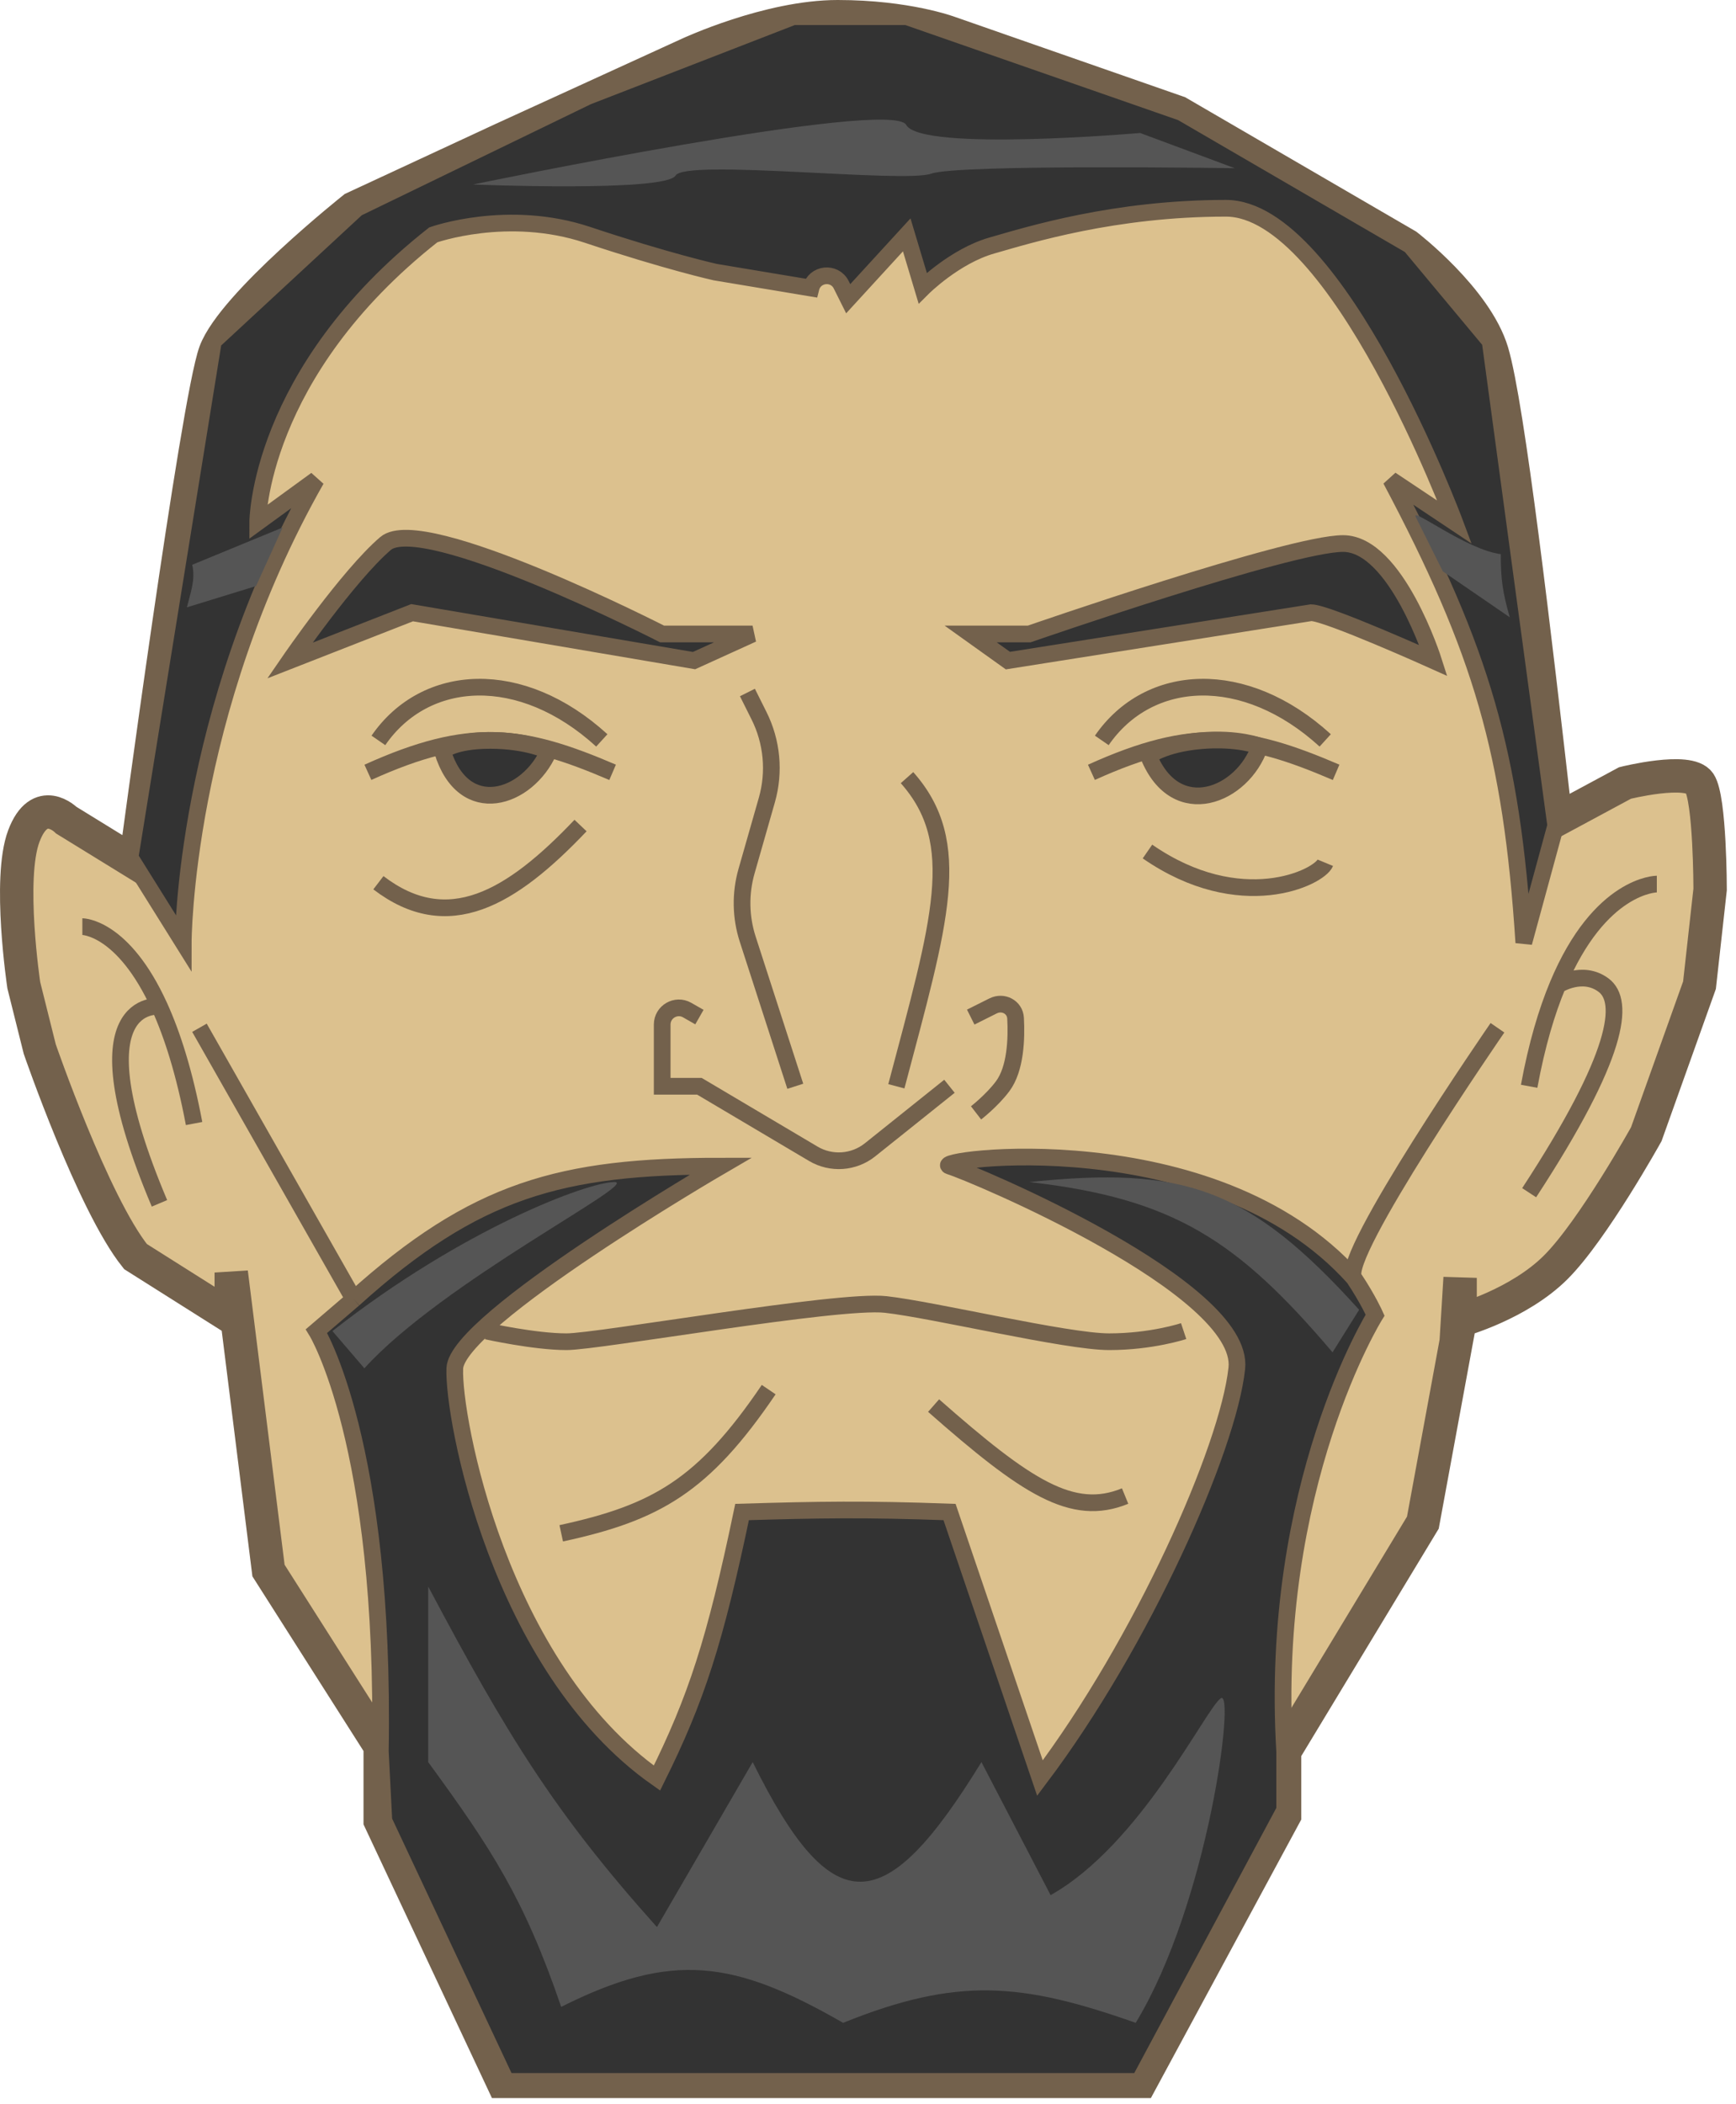 <svg width="104" height="126" viewBox="0 0 104 126" fill="none" xmlns="http://www.w3.org/2000/svg">
<path d="M8.117 51.672C8.117 51.672 11.822 23.946 12.898 21.078C13.973 18.209 21.184 12.473 21.184 12.473L30.107 8.33L41.261 3.231C41.261 3.231 46.042 1 50.185 1C54.328 1 56.877 1.956 56.877 1.956L70.581 6.736L84.285 14.704C84.285 14.704 88.428 17.891 89.384 21.078C90.34 24.264 91.963 38.17 93.208 49.122L97.351 46.892C97.351 46.892 101.175 45.935 101.813 46.892C102.45 47.848 102.45 53.265 102.45 53.265L101.813 59.002L98.626 67.925C98.626 67.925 95.439 73.662 93.208 75.892C90.977 78.123 87.472 79.079 87.472 79.079L87.237 80.354L85.241 91.189L76.955 104.893V108.718L68.35 124.652H30.107L22.777 109.036V104.575L16.085 94.058L13.854 76.211V78.878L8.117 75.255C5.568 72.068 2.381 62.826 2.381 62.826L1.425 59.002C1.425 59.002 0.469 52.628 1.425 50.078C2.381 47.529 3.974 49.122 3.974 49.122L8.117 51.672Z" fill="#DCC18E"/>
<path d="M13.854 79.079V78.878M13.854 78.878V76.211L16.085 94.058L22.777 104.575V109.036L30.107 124.652H68.35L76.955 108.718V104.893L85.241 91.189L87.237 80.354M13.854 78.878L8.117 75.255C5.568 72.068 2.381 62.826 2.381 62.826L1.425 59.002C1.425 59.002 0.469 52.628 1.425 50.078C2.381 47.529 3.974 49.122 3.974 49.122L8.117 51.672C8.117 51.672 11.822 23.946 12.898 21.078C13.973 18.209 21.184 12.473 21.184 12.473L30.107 8.33L41.261 3.231C41.261 3.231 46.042 1 50.185 1C54.328 1 56.877 1.956 56.877 1.956L70.581 6.736L84.285 14.704C84.285 14.704 88.428 17.891 89.384 21.078C90.34 24.264 91.963 38.17 93.208 49.122L97.351 46.892C97.351 46.892 101.175 45.935 101.813 46.892C102.45 47.848 102.45 53.265 102.45 53.265L101.813 59.002L98.626 67.925C98.626 67.925 95.439 73.662 93.208 75.892C90.977 78.123 87.472 79.079 87.472 79.079M13.854 78.878L14.173 79.079M87.472 79.079V76.53L87.237 80.354M87.472 79.079L87.237 80.354" stroke="#73614C" stroke-width="2"/>
<path d="M18.96 79.717L21.191 77.805C28.472 71.234 33.62 69.838 43.181 69.838C43.181 69.838 27.37 79.038 27.246 81.948C27.123 84.857 29.877 99.821 39.357 106.487C41.706 101.75 42.831 98.324 44.456 90.553C49.124 90.415 51.784 90.369 56.885 90.553L62.302 106.487C68.433 98.355 73.574 86.778 74.094 81.948C74.614 77.117 58.202 70.227 56.885 69.838C55.568 69.448 72.656 67.089 81.105 76.53C81.955 77.805 82.38 78.761 82.38 78.761C82.38 78.761 76.006 88.959 76.962 104.894V108.399L68.251 124.653H30.327L22.997 109.037L22.785 104.894C23.103 86.41 18.96 79.717 18.96 79.717Z" fill="#333333"/>
<path d="M11.949 61.552L21.191 77.805M21.191 77.805L18.96 79.717C18.96 79.717 23.103 86.41 22.785 104.894L22.997 109.037L30.327 124.653H68.251L76.962 108.399V104.894C76.006 88.959 82.38 78.761 82.38 78.761C82.38 78.761 81.955 77.805 81.105 76.53M21.191 77.805C28.472 71.234 33.62 69.838 43.181 69.838C43.181 69.838 27.37 79.038 27.246 81.948C27.123 84.857 29.877 99.821 39.357 106.487C41.706 101.75 42.831 98.324 44.456 90.553C49.124 90.415 51.784 90.369 56.885 90.553L62.302 106.487C68.433 98.355 73.574 86.778 74.094 81.948C74.614 77.117 58.202 70.227 56.885 69.838C55.568 69.448 72.656 67.089 81.105 76.53M89.71 61.552C89.71 61.552 80.255 75.255 81.105 76.53" stroke="#73614C"/>
<path d="M58.154 60.913L59.496 60.242C60.097 59.942 60.804 60.309 60.841 60.98C60.907 62.218 60.843 64.018 60.066 65.056C59.425 65.913 58.473 66.649 58.473 66.649M41.901 60.913L41.166 60.493C40.5 60.112 39.67 60.593 39.67 61.361V65.056H41.901L48.722 69.098C49.795 69.734 51.151 69.639 52.125 68.859L56.88 65.056" stroke="#73614C"/>
<path d="M44.776 41.473L45.47 42.862C46.254 44.428 46.421 46.231 45.94 47.915L44.724 52.171C44.342 53.507 44.367 54.927 44.795 56.249L47.644 65.056M54.337 46.572C57.811 50.484 56.317 55.172 53.699 65.056" stroke="#73614C"/>
<path d="M23.094 32.552C20.863 34.464 17.358 39.563 17.358 39.563L24.688 36.694L41.578 39.563L45.084 37.969H39.666C39.666 37.969 25.325 30.639 23.094 32.552Z" fill="#333333"/>
<path d="M80.459 32.552C83.646 32.552 85.876 39.563 85.876 39.563C85.876 39.563 79.503 36.694 78.547 36.694L60.381 39.563L58.15 37.969H61.656C61.656 37.969 77.272 32.552 80.459 32.552Z" fill="#333333"/>
<path d="M23.094 32.552C20.863 34.464 17.358 39.563 17.358 39.563L24.688 36.694L41.578 39.563L45.084 37.969H39.666C39.666 37.969 25.325 30.639 23.094 32.552Z" stroke="#73614C"/>
<path d="M80.459 32.552C83.646 32.552 85.876 39.563 85.876 39.563C85.876 39.563 79.503 36.694 78.547 36.694L60.381 39.563L58.15 37.969H61.656C61.656 37.969 77.272 32.552 80.459 32.552Z" stroke="#73614C"/>
<path d="M33.622 91.828C39.302 90.598 42.134 88.999 46.051 83.223M55.93 84.179C61.488 89.068 64.246 90.89 67.403 89.597M29.16 79.718C29.16 79.718 32.028 80.355 33.941 80.355C35.853 80.355 50.194 77.806 53.062 78.124C55.93 78.443 63.898 80.355 66.447 80.355C68.997 80.355 70.909 79.718 70.909 79.718" stroke="#73614C"/>
<path d="M79.829 80.99C74.127 74.268 70.284 71.771 61.664 70.792C70.906 69.836 74.79 71.096 81.423 78.441L79.829 80.99Z" fill="#555555"/>
<path d="M19.916 79.716L21.828 81.946C26.541 76.749 38.4 70.792 36.806 70.792C35.213 70.792 27.694 73.6 19.916 79.716Z" fill="#555555"/>
<path d="M39.356 115.41C33.273 108.623 30.397 103.958 25.652 95.013V105.53C29.406 110.671 31.391 113.662 33.619 120.19C40.265 116.853 43.959 117.385 50.51 121.146C57.355 118.384 61.193 118.732 68.038 121.146C72.399 113.965 74.014 101.131 73.137 101.706C72.26 102.281 68.338 110.47 62.939 113.498L58.796 105.53C53.045 114.893 49.909 115.271 45.092 105.53L39.356 115.41Z" fill="#555555"/>
<path d="M10.978 56.452L7.791 51.353L12.784 20.44L21.389 12.473L35.199 5.78L47.521 1H54.32L70.786 6.736L84.489 14.704L89.27 20.44L93.2 49.441L91.288 56.452C90.549 45.075 88.776 39.01 83.321 28.726L87.145 31.276C87.145 31.276 80.134 12.473 73.442 12.473C66.749 12.473 61.65 14.066 59.419 14.704C57.188 15.341 55.276 17.253 55.276 17.253L54.32 14.066L50.814 17.891L50.396 17.054C49.992 16.247 48.802 16.378 48.584 17.253L42.847 16.297C42.847 16.297 39.979 15.66 35.199 14.066C30.418 12.473 25.956 14.066 25.956 14.066C15.44 22.352 15.44 31.276 15.44 31.276L18.945 28.726C10.978 42.748 10.978 56.452 10.978 56.452Z" fill="#333333" stroke="#73614C"/>
<path d="M4.934 55.495C4.934 55.495 7.378 55.495 9.553 60.276M11.627 67.287C11.047 64.222 10.316 61.954 9.553 60.276M9.553 60.276C9.553 60.276 4.297 59.638 9.553 72.067" stroke="#73614C"/>
<path d="M99.257 52.946C99.257 52.946 95.844 52.946 93.32 59.002M91.608 65.057C92.068 62.558 92.664 60.575 93.32 59.002M93.32 59.002C93.32 59.002 94.795 58.045 96.07 59.002C97.345 59.958 97.026 63.145 91.608 71.43" stroke="#73614C"/>
<path d="M66.006 44.342C68.823 40.257 74.557 39.931 79.391 44.342" stroke="#73614C"/>
<path d="M65.384 46.254C71.519 43.474 74.659 43.945 80.044 46.254" stroke="#73614C"/>
<path d="M22.669 44.342C25.486 40.257 31.22 39.931 36.053 44.342" stroke="#73614C"/>
<path d="M22.04 46.254C28.175 43.474 31.316 43.945 36.7 46.254" stroke="#73614C"/>
<path d="M32.879 44.979C31.604 47.847 27.779 49.122 26.505 44.979C26.505 44.979 27.142 44.342 29.373 44.342C31.604 44.342 32.879 44.979 32.879 44.979Z" fill="#333333" stroke="#73614C"/>
<path d="M75.476 44.687C74.459 47.657 70.445 49.292 68.81 45.277C68.81 45.277 69.706 44.558 71.928 44.362C74.15 44.165 75.476 44.687 75.476 44.687Z" fill="#333333" stroke="#73614C"/>
<path d="M68.742 50.997C74.315 54.851 79.03 52.561 79.398 51.671" stroke="#73614C"/>
<path d="M34.779 49.441C30.616 53.821 26.831 56.05 22.669 52.866" stroke="#73614C"/>
<path d="M86.437 34.218C86.437 34.218 85.131 31.594 84.812 30.956C84.493 30.319 87.859 32.935 89.911 33.187C89.901 34.664 90.022 35.493 90.448 36.97L86.437 34.218Z" fill="#555555"/>
<path d="M15.338 35.099L16.931 31.593L11.514 33.824C11.726 34.696 11.411 35.503 11.195 36.374L15.338 35.099Z" fill="#555555"/>
<path d="M54.29 7.481C53.389 5.855 28.337 11.05 28.337 11.05C28.337 11.05 39.878 11.518 40.474 10.512C41.069 9.506 54.169 10.984 55.784 10.402C57.398 9.82 73.971 10.073 73.971 10.073L68.304 7.964C68.304 7.964 55.191 9.106 54.29 7.481Z" fill="#555555"/>
</svg>
